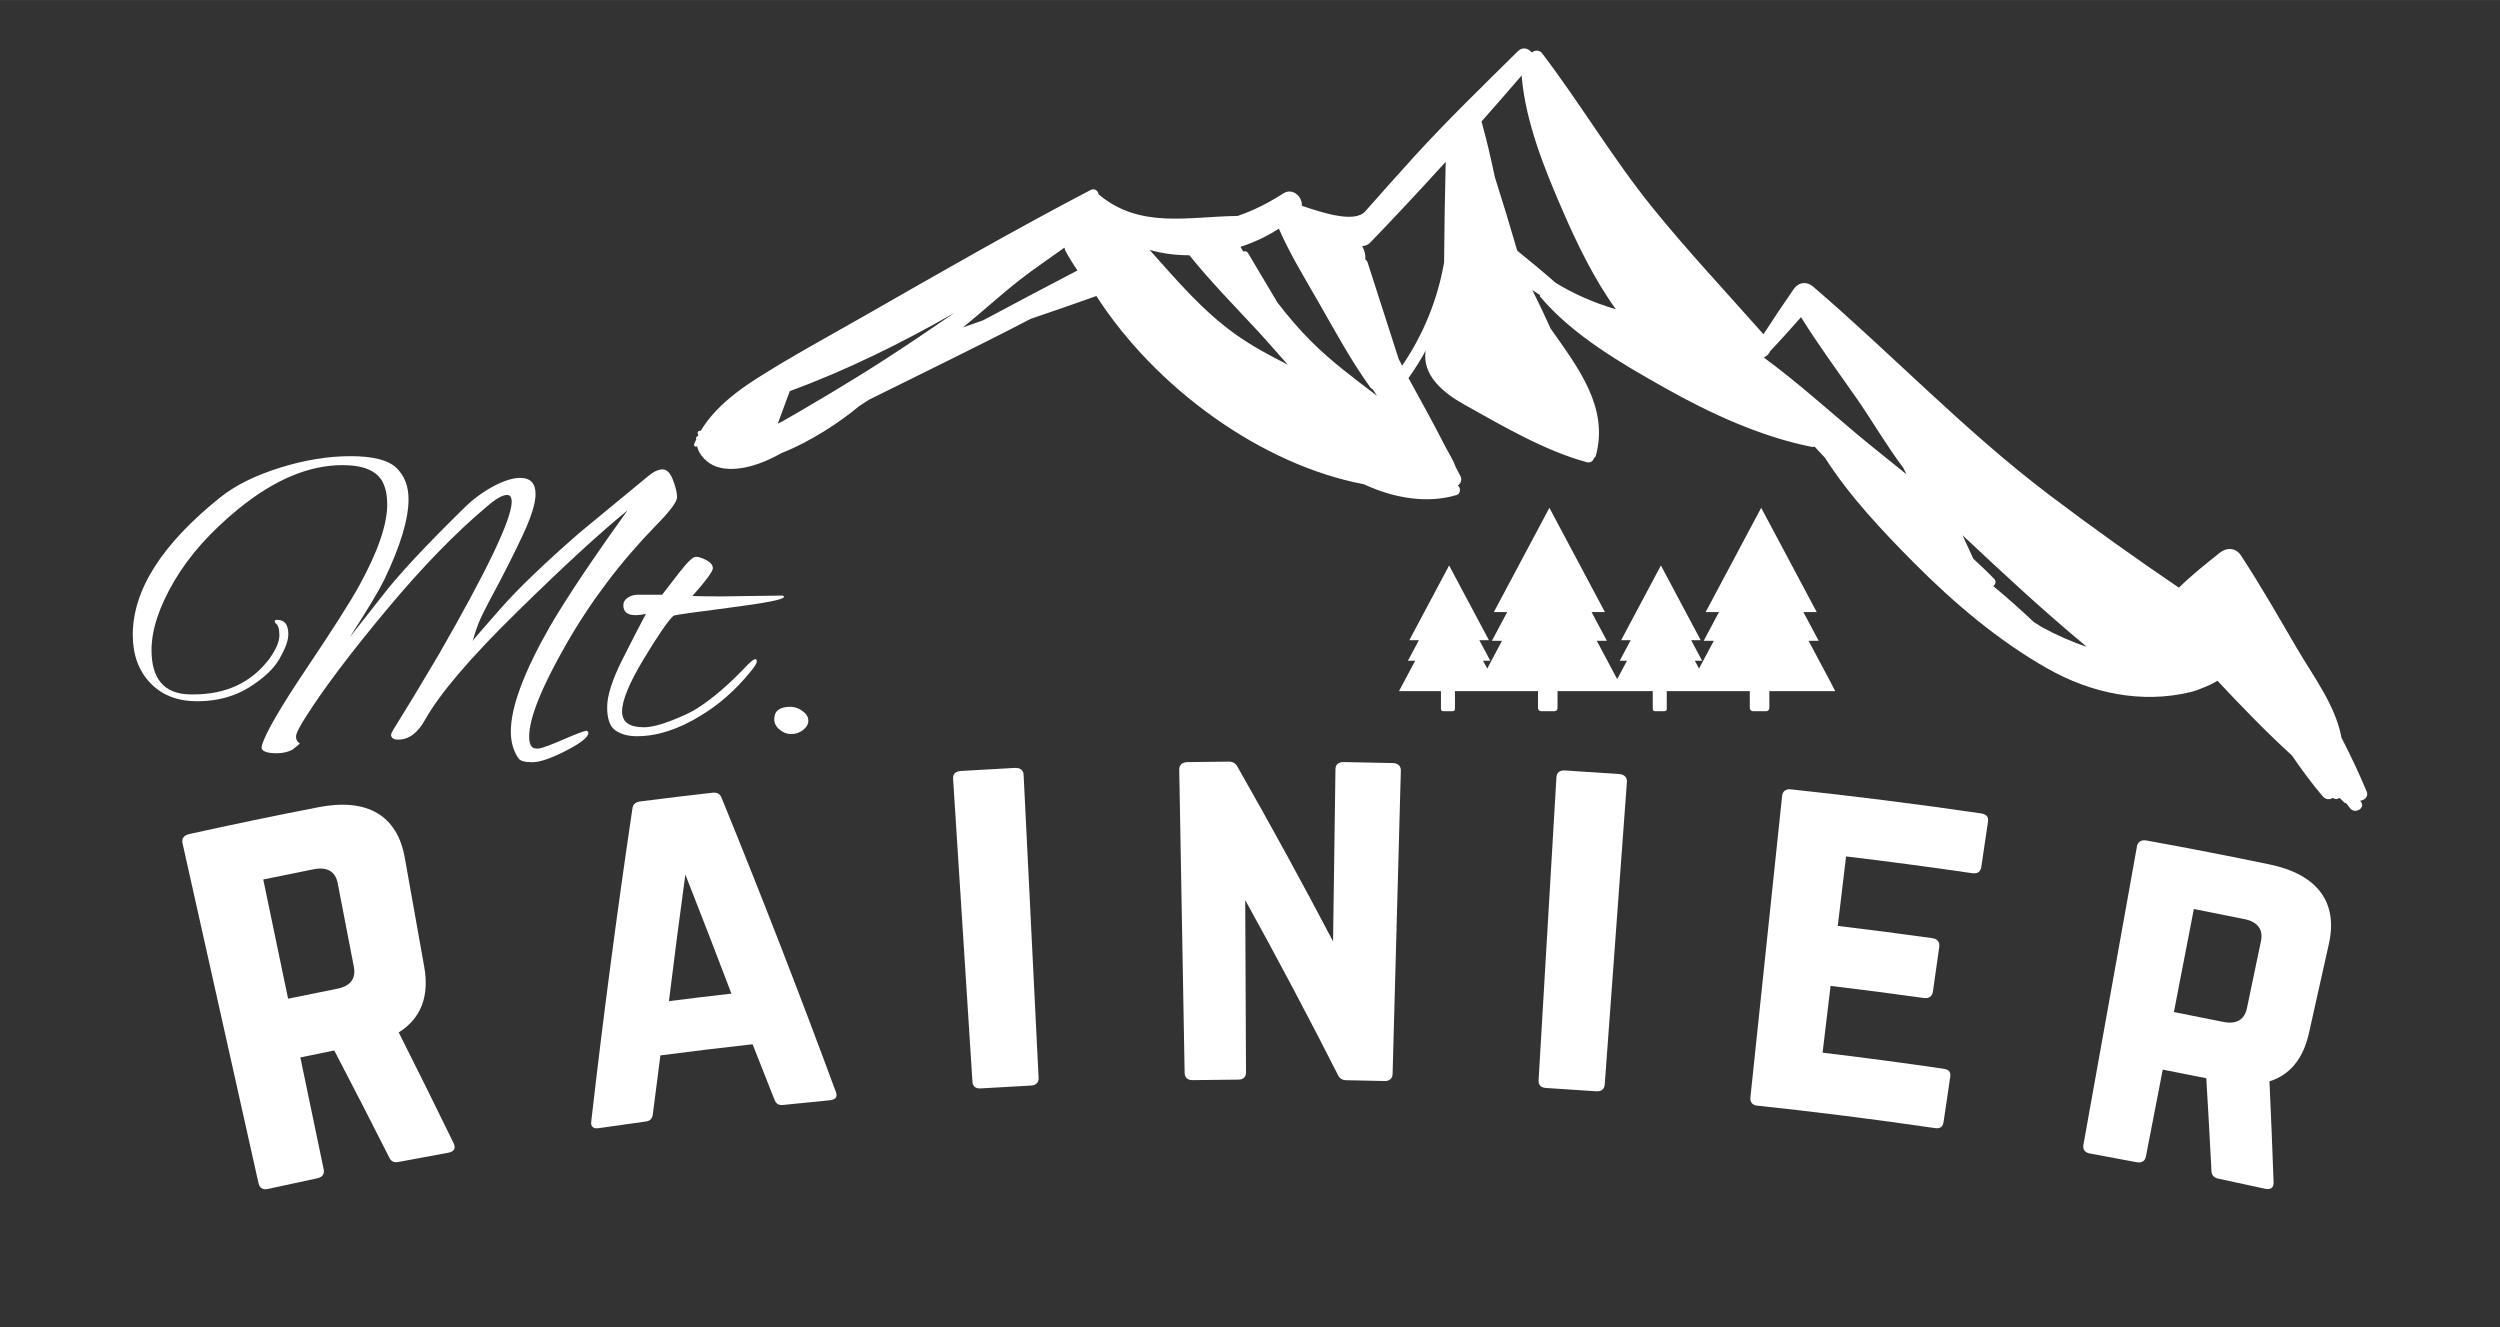 <?xml version="1.0" encoding="UTF-8" standalone="no"?>
<!-- Created with Inkscape (http://www.inkscape.org/) -->

<svg
   xmlns:dc="http://purl.org/dc/elements/1.1/"
   xmlns:cc="http://creativecommons.org/ns#"
   xmlns:rdf="http://www.w3.org/1999/02/22-rdf-syntax-ns#"
   xmlns:svg="http://www.w3.org/2000/svg"
   xmlns="http://www.w3.org/2000/svg"
   xmlns:sodipodi="http://sodipodi.sourceforge.net/DTD/sodipodi-0.dtd"
   xmlns:inkscape="http://www.inkscape.org/namespaces/inkscape"
   id="svg2"
   version="1.1"
   inkscape:version="0.91 r13725"
   xml:space="preserve"
   width="72.7"
   height="38.6"
   viewBox="0 0 727.573 386.289"
   sodipodi:docname="rainier.svg"><rect x="0" y="0" width="727.573" height="386.289" fill="#333333" stroke="none"/><defs
     id="defs6"><clipPath
       clipPathUnits="userSpaceOnUse"
       id="clipPath16"><path
         d="m 0,309.031 582.058,0 L 582.058,0 0,0 0,309.031 Z"
         id="path18"
         inkscape:connector-curvature="0" /></clipPath></defs><sodipodi:namedview
     pagecolor="#ffffff"
     bordercolor="#666666"
     borderopacity="1"
     objecttolerance="10"
     gridtolerance="10"
     guidetolerance="10"
     inkscape:pageopacity="0"
     inkscape:pageshadow="2"
     inkscape:window-width="722"
     inkscape:window-height="480"
     id="namedview4"
     showgrid="false"
     inkscape:zoom="0.42882324"
     inkscape:cx="363.78625"
     inkscape:cy="193.14438"
     inkscape:window-x="0"
     inkscape:window-y="0"
     inkscape:window-maximized="0"
     inkscape:current-layer="g10" /><g
     id="g10"
     inkscape:groupmode="layer"
     inkscape:label="rainier"
     transform="matrix(1.25,0,0,-1.25,0,386.289)"><g
       id="g12"><g
         id="g14"
         clip-path="url(#clipPath16)"><g
           id="g20"
           transform="translate(78.552,78.845)"><path
             d="M 0,0 C 3.014,0.595 4.359,2.36 3.839,5.061 2.581,11.57 1.324,18.079 0.067,24.589 c -0.52,2.7 -2.467,3.835 -5.561,3.225 -3.925,-0.776 -7.847,-1.572 -11.766,-2.389 1.928,-9.251 3.857,-18.503 5.785,-27.754 C -7.653,-1.533 -3.828,-0.756 0,0 m 20.219,5.09 c 1.24,-6.981 -0.836,-12.068 -5.938,-15.276 4.333,-8.59 8.601,-17.203 12.804,-25.838 0.559,-1.189 -0.001,-1.934 -1.231,-2.155 -3.878,-0.699 -7.753,-1.42 -11.625,-2.161 -1.117,-0.215 -1.775,0.197 -2.18,1.089 -4.199,8.31 -8.458,16.6 -12.779,24.868 -2.633,-0.529 -5.265,-1.068 -7.895,-1.616 1.813,-8.7 3.626,-17.399 5.44,-26.099 0.215,-1.035 -0.324,-1.795 -1.437,-2.029 -3.862,-0.812 -7.72,-1.645 -11.575,-2.5 -1.111,-0.247 -1.917,0.223 -2.148,1.255 -5.908,26.43 -11.816,52.86 -17.723,79.289 -0.231,1.033 0.35,1.813 1.55,2.079 10.036,2.226 20.094,4.316 30.172,6.271 C 6.995,44.459 13.964,40.286 15.69,30.502 17.2,22.031 18.71,13.561 20.219,5.09"
             style="fill:#fff;fill-opacity:1;fill-rule:nonzero;stroke:none"
             id="path22"
             inkscape:connector-curvature="0" /></g><g
           id="g24"
           transform="translate(159.566,105.416)"><path
             d="m 0,0 c -1.339,-9.823 -2.613,-19.646 -3.824,-29.469 4.846,0.617 9.694,1.202 14.546,1.755 C 7.211,-18.461 3.637,-9.222 0,0 m 22.691,-53.645 c -1.014,-0.107 -1.634,0.359 -1.961,1.281 -1.678,4.289 -3.371,8.574 -5.078,12.855 -7.16,-0.792 -14.314,-1.655 -21.461,-2.59 -0.602,-4.559 -1.19,-9.119 -1.764,-13.678 -0.098,-0.974 -0.59,-1.574 -1.602,-1.712 -3.673,-0.498 -7.344,-1.016 -11.013,-1.553 -1.236,-0.181 -1.89,0.363 -1.723,1.565 2.776,24.257 5.968,48.519 9.575,72.776 0.104,1.08 0.771,1.595 1.854,1.733 5.573,0.714 11.15,1.387 16.73,2.018 1.085,0.123 1.855,-0.218 2.212,-1.242 9.268,-22.705 18.129,-45.514 26.584,-68.416 0.448,-1.127 -0.058,-1.811 -1.412,-1.94 -3.648,-0.347 -7.295,-0.713 -10.941,-1.097"
             style="fill:#fff;fill-opacity:1;fill-rule:nonzero;stroke:none"
             id="path26"
             inkscape:connector-curvature="0" /></g><g
           id="g28"
           transform="translate(228.323,55.63)"><path
             d="m 0,0 c -1.243,-0.077 -1.849,0.519 -1.917,1.575 -1.501,23.508 -3.002,47.015 -4.502,70.523 -0.068,1.056 0.496,1.729 1.826,1.812 4.189,0.26 8.379,0.497 12.57,0.712 1.21,0.062 1.967,-0.537 2.019,-1.594 C 11.159,49.501 12.323,25.974 13.487,2.448 13.539,1.391 12.892,0.724 11.76,0.666 7.839,0.466 3.919,0.244 0,0"
             style="fill:#fff;fill-opacity:1;fill-rule:nonzero;stroke:none"
             id="path30"
             inkscape:connector-curvature="0" /></g><g
           id="g32"
           transform="translate(324.259,131.378)"><path
             d="m 0,0 c 1.209,-0.031 1.919,-0.686 1.89,-1.744 -0.64,-23.547 -1.28,-47.093 -1.921,-70.64 -0.029,-1.057 -0.726,-1.673 -1.857,-1.644 -2.981,0.076 -5.961,0.14 -8.942,0.191 -1.02,0.017 -1.579,0.449 -2.018,1.408 -6.897,13.577 -14.063,27.089 -21.494,40.526 0.06,-13.365 0.121,-26.73 0.181,-40.095 0.005,-1.057 -0.558,-1.694 -1.804,-1.702 -3.547,-0.022 -7.095,-0.061 -10.642,-0.119 -1.131,-0.018 -1.822,0.604 -1.841,1.662 -0.419,23.552 -0.838,47.103 -1.258,70.655 -0.019,1.058 0.695,1.706 1.905,1.726 3.187,0.052 6.374,0.09 9.561,0.114 1.089,0.009 1.697,-0.411 2.186,-1.361 7.655,-13.425 15.042,-26.927 22.162,-40.497 0.186,13.363 0.372,26.726 0.558,40.089 0.015,1.058 0.628,1.685 1.96,1.665 C -7.582,0.175 -3.791,0.097 0,0"
             style="fill:#fff;fill-opacity:1;fill-rule:nonzero;stroke:none"
             id="path34"
             inkscape:connector-curvature="0" /></g><g
           id="g36"
           transform="translate(359.93,55.735)"><path
             d="m 0,0 c -1.243,0.075 -1.771,0.742 -1.709,1.797 1.384,23.515 2.769,47.03 4.153,70.545 0.062,1.057 0.703,1.655 2.032,1.575 4.19,-0.254 8.379,-0.531 12.567,-0.83 C 18.25,73 18.929,72.314 18.852,71.258 17.13,47.765 15.409,24.273 13.688,0.78 13.61,-0.275 12.886,-0.857 11.756,-0.777 7.838,-0.496 3.92,-0.237 0,0"
             style="fill:#fff;fill-opacity:1;fill-rule:nonzero;stroke:none"
             id="path38"
             inkscape:connector-curvature="0" /></g><g
           id="g40"
           transform="translate(461.3,107.242)"><path
             d="m 0,0 c -0.155,-1.048 -0.738,-1.708 -2.161,-1.5 -9.763,1.428 -19.541,2.728 -29.33,3.899 -0.646,-5.391 -1.291,-10.783 -1.936,-16.175 7.344,-0.879 14.681,-1.831 22.011,-2.857 1.17,-0.163 1.782,-0.892 1.618,-2.044 -0.489,-3.457 -0.978,-6.913 -1.468,-10.37 -0.163,-1.152 -0.945,-1.682 -2.099,-1.52 -7.238,1.012 -14.483,1.952 -21.735,2.82 -0.62,-5.182 -1.24,-10.364 -1.86,-15.546 9.392,-1.124 18.773,-2.371 28.14,-3.741 1.366,-0.2 1.743,-0.791 1.573,-1.942 -0.516,-3.488 -1.032,-6.977 -1.548,-10.465 -0.155,-1.047 -0.698,-1.607 -2.045,-1.41 -13.778,2.015 -27.585,3.761 -41.414,5.237 -1.014,0.108 -1.624,0.81 -1.514,1.862 2.463,23.426 4.927,46.853 7.391,70.279 0.11,1.053 0.899,1.609 1.984,1.493 14.782,-1.578 29.541,-3.444 44.268,-5.598 C 1.316,12.211 1.704,11.511 1.548,10.464 1.032,6.976 0.516,3.488 0,0"
             style="fill:#fff;fill-opacity:1;fill-rule:nonzero;stroke:none"
             id="path42"
             inkscape:connector-curvature="0" /></g><g
           id="g44"
           transform="translate(517.664,71.111)"><path
             d="M 0,0 C 2.994,-0.614 4.908,0.496 5.473,3.189 6.563,8.401 7.653,13.612 8.742,18.824 9.307,21.516 7.963,23.312 4.9,23.94 0.975,24.743 -2.953,25.526 -6.885,26.287 -8.434,18.29 -9.983,10.294 -11.531,2.297 -7.685,1.552 -3.841,0.786 0,0 m 19.904,-2.639 c -1.341,-5.989 -4.46,-9.729 -9.186,-11.192 0.363,-7.837 0.685,-15.671 0.964,-23.501 0.057,-1.313 -0.748,-1.784 -1.971,-1.512 -3.633,0.804 -7.268,1.59 -10.907,2.356 -1.113,0.235 -1.562,0.869 -1.591,1.848 -0.365,7.172 -0.766,14.348 -1.202,21.525 -3.377,0.687 -6.756,1.358 -10.137,2.013 -1.308,-6.75 -2.615,-13.501 -3.923,-20.252 -0.202,-1.039 -0.992,-1.532 -2.109,-1.317 -3.648,0.7 -7.299,1.381 -10.953,2.043 -1.118,0.203 -1.677,0.947 -1.49,1.989 4.16,23.185 8.321,46.37 12.481,69.555 0.187,1.042 1.016,1.539 2.211,1.322 C -8.344,40.505 1.205,38.649 10.735,36.671 21.948,34.335 26.728,27.804 24.542,18.112 22.996,11.195 21.45,4.278 19.904,-2.639"
             style="fill:#fff;fill-opacity:1;fill-rule:nonzero;stroke:none"
             id="path46"
             inkscape:connector-curvature="0" /></g><g
           id="g48"
           transform="translate(71.301,142.295)"><path
             d="m 0,0 c -1.588,-2.448 -2.382,-4.036 -2.382,-4.763 0,-0.727 0.298,-1.256 0.893,-1.588 0,-0.065 -0.595,-0.561 -1.786,-1.488 -1.059,-0.529 -2.249,-0.794 -3.572,-0.794 -1.324,0 -2.283,0.149 -2.878,0.446 -0.595,0.298 -0.794,0.779 -0.595,1.439 0.925,2.977 4.399,8.947 10.419,17.912 6.02,8.964 10.055,15.298 12.107,19.004 4.431,8.004 6.648,14.389 6.648,19.152 0,1.985 -0.331,3.672 -0.992,5.061 -1.324,2.712 -4.465,4.069 -9.427,4.069 -7.74,0 -15.746,-3.342 -24.015,-10.023 -6.616,-5.359 -11.677,-11.032 -15.183,-17.019 -3.508,-5.988 -5.259,-11.33 -5.259,-16.026 0,-6.748 2.977,-10.189 8.931,-10.32 l 0.794,0 c 7.607,0 13.496,2.744 17.664,8.236 1.587,2.183 2.381,4.034 2.381,5.557 0,1.521 -0.331,2.481 -0.992,2.877 -0.067,0.066 -0.099,0.2 -0.099,0.398 0,0.198 0.198,0.298 0.595,0.298 1.72,0 2.58,-1.126 2.58,-3.374 0,-1.39 -0.679,-3.276 -2.034,-5.657 -1.357,-2.381 -3.756,-4.631 -7.195,-6.748 -3.44,-2.118 -7.442,-3.175 -12.007,-3.175 -4.565,0 -8.204,1.422 -10.916,4.266 -2.714,2.844 -4.069,6.582 -4.069,11.214 0,10.452 6.813,21.138 20.443,32.053 3.506,2.779 8.12,5.061 13.843,6.847 5.722,1.787 11.197,2.68 16.423,2.68 5.226,0 8.783,-0.91 10.668,-2.729 1.886,-1.821 2.828,-4.251 2.828,-7.294 0,-4.631 -1.885,-10.883 -5.656,-18.755 -1.191,-2.448 -3.87,-6.914 -8.038,-13.398 l 7.641,9.726 c 3.704,4.828 10.122,11.71 19.252,20.641 1.985,1.918 4.183,3.523 6.599,4.813 2.414,1.29 4.481,1.935 6.202,1.935 2.382,0 3.573,-1.258 3.573,-3.771 0,-2.183 -1.042,-5.475 -3.126,-9.874 -2.084,-4.4 -4.185,-8.568 -6.302,-12.504 -2.118,-3.936 -3.408,-6.516 -3.87,-7.74 -0.464,-1.225 -0.794,-2.2 -0.992,-2.928 -0.199,-0.728 -0.332,-1.125 -0.397,-1.19 0.198,0.33 2.381,2.86 6.549,7.592 4.168,4.728 10.321,10.632 18.458,17.713 L 79.587,55.87 c 1.256,1.057 2.381,1.588 3.373,1.588 0.993,0 1.802,-0.828 2.432,-2.481 0.628,-1.655 0.942,-2.995 0.942,-4.019 0,-1.026 -1.587,-3.16 -4.763,-6.401 C 73.301,36.088 66.289,26.826 60.534,16.771 54.778,6.714 51.9,-0.463 51.9,-4.763 c 0,-1.124 0.199,-1.901 0.596,-2.332 0.397,-0.429 1.025,-0.561 1.885,-0.397 0.859,0.166 2.662,0.844 5.408,2.034 2.745,1.191 4.548,1.886 5.409,2.084 0.33,-0.133 0.496,-0.298 0.496,-0.496 0,-0.992 -1.737,-2.382 -5.21,-4.168 -3.473,-1.786 -6.088,-2.679 -7.839,-2.679 -1.754,0 -2.829,0.298 -3.226,0.893 -1.19,1.721 -1.786,3.805 -1.786,6.252 0,5.689 3.042,13.859 9.13,24.51 3.903,6.682 9.923,15.68 18.06,26.993 C 68.472,42.771 59.872,34.864 49.022,24.214 38.171,13.562 31.061,5.226 27.687,-0.794 c -1.722,-3.11 -3.806,-4.664 -6.252,-4.664 -1.126,0 -1.687,0.397 -1.687,1.191 0,0.264 0.677,1.454 2.034,3.573 1.355,2.116 4.349,7.078 8.981,14.885 11.378,19.781 17.069,31.689 17.069,35.725 0,1.057 -0.365,1.587 -1.092,1.587 -1.059,0 -2.615,-0.893 -4.664,-2.679 C 34.732,42.672 26.925,34.634 18.656,24.71 10.386,14.786 4.168,6.55 0,0"
             style="fill:#fff;fill-opacity:1;fill-rule:nonzero;stroke:none"
             id="path50"
             inkscape:connector-curvature="0" /></g><g
           id="g52"
           transform="translate(167.955,170.18)"><path
             d="m 0,0 14.29,0.198 c 0.198,-0.134 0.297,-0.232 0.297,-0.298 0,-0.595 -4.118,-1.423 -12.354,-2.48 -8.237,-1.06 -12.687,-1.688 -13.347,-1.886 -1.258,-1.126 -3.573,-4.482 -6.947,-10.072 -3.374,-5.592 -5.061,-9.676 -5.061,-12.256 0,-2.448 1.687,-3.672 5.061,-3.672 1.588,0 3.672,0.496 6.252,1.489 2.58,0.993 4.565,1.918 5.954,2.779 3.705,2.314 7.674,5.721 11.908,10.22 0.926,0.926 1.554,1.39 1.886,1.39 0.198,0 0.297,-0.198 0.297,-0.596 0,-0.396 -0.496,-1.19 -1.488,-2.381 -3.441,-4.235 -7.311,-7.641 -11.61,-10.221 -5.161,-3.176 -10.09,-4.764 -14.786,-4.764 -2.052,0 -3.722,0.447 -5.012,1.34 -1.29,0.894 -1.935,2.695 -1.935,5.408 0,2.712 1.191,6.434 3.573,11.164 2.381,4.73 4.2,8.252 5.458,10.569 -0.928,-0.199 -1.722,-0.297 -2.382,-0.297 -1.92,0 -2.878,0.76 -2.878,2.282 0,1.124 0.794,1.918 2.382,2.382 0.198,0 0.496,0.032 0.893,0.098 l 5.756,0 c 1.19,1.522 2.545,3.275 4.068,5.26 1.851,2.382 3.109,3.573 3.771,3.573 0.661,0 1.489,-0.265 2.481,-0.794 0.992,-0.531 1.488,-1.159 1.488,-1.886 0,-0.729 -1.587,-2.878 -4.763,-6.45 C -5.028,0.032 -2.778,0 0,0"
             style="fill:#fff;fill-opacity:1;fill-rule:nonzero;stroke:none"
             id="path54"
             inkscape:connector-curvature="0" /></g><g
           id="g56"
           transform="translate(186.859,143.486)"><path
             d="m 0,0 c 0.893,-0.662 1.339,-1.406 1.339,-2.233 0,-0.829 -0.414,-1.555 -1.24,-2.183 -0.828,-0.63 -1.737,-0.943 -2.729,-0.943 -0.992,0 -1.902,0.347 -2.729,1.042 -0.828,0.695 -1.24,1.504 -1.24,2.431 0,1.918 1.256,2.878 3.77,2.878 C -1.836,0.992 -0.893,0.66 0,0"
             style="fill:#fff;fill-opacity:1;fill-rule:nonzero;stroke:none"
             id="path58"
             inkscape:connector-curvature="0" /></g><g
           id="g60"
           transform="translate(475.506,162.964)"><path
             d="m 0,0 c -0.656,0.402 -1.31,0.808 -1.961,1.219 -3.074,2.895 -6.236,5.725 -9.474,8.399 0.517,0.38 0.775,1.105 0.225,1.673 -1.561,1.617 -3.2,3.161 -4.855,4.688 -0.674,1.473 -1.353,2.943 -2.03,4.415 -0.162,0.354 -0.325,0.709 -0.487,1.064 C -9.152,12.596 0.404,3.707 10.351,-4.524 6.762,-3.336 3.327,-1.792 0,0 m -43.046,44.9 c -7.164,5.998 -14.234,12.389 -21.813,17.938 0.674,0.282 1.23,0.822 1.502,1.498 2.455,2.58 4.819,5.228 7.169,7.894 4.005,-6.449 8.549,-12.606 12.884,-18.816 3.565,-5.109 6.989,-11.03 10.928,-16.271 0.247,-0.503 0.495,-1 0.742,-1.502 -3.82,3.135 -7.723,6.169 -11.412,9.259 m -70.281,35.329 c -2.916,2.558 -5.924,5.034 -8.932,7.481 -1.659,5.728 -3.395,11.437 -5.209,17.114 -0.91,4.384 -1.931,8.728 -3.11,12.97 3.17,3.586 6.332,7.181 9.454,10.828 -0.056,-0.094 -0.112,-0.192 -0.099,-0.337 0.927,-10.694 5.246,-21.346 9.477,-31.113 3.352,-7.739 7.358,-16.041 12.457,-23.112 -5.037,1.496 -9.771,3.539 -14.038,6.169 m -25.962,4.737 c -1.504,-8.614 -4.796,-16.734 -9.771,-24.044 -0.263,0.523 -0.538,1.041 -0.802,1.563 -2.403,7.492 -4.809,14.983 -7.231,22.469 -0.106,0.328 -0.306,0.554 -0.536,0.724 0.093,0.997 -0.15,1.974 -0.731,3.116 0.673,0.011 1.324,0.225 1.859,0.781 5.977,6.201 11.826,12.473 17.586,18.821 -0.197,-7.807 -0.307,-15.618 -0.374,-23.43 m -31.02,-18.301 c -2.792,2.793 -5.343,5.811 -7.759,8.935 -2.284,3.834 -4.578,7.662 -6.842,11.499 -0.294,0.499 -0.745,0.556 -1.139,0.4 -0.214,0.369 -0.439,0.731 -0.649,1.101 3.206,1.042 6.231,2.476 8.933,4.24 2.562,-5.875 5.975,-11.423 9.151,-16.97 3.874,-6.768 7.585,-13.652 12.14,-19.993 0.16,-0.223 0.353,-0.347 0.551,-0.429 0.352,-0.509 0.684,-1.045 1.041,-1.547 -5.309,4.039 -10.628,7.964 -15.427,12.764 m -17.685,1.674 c -7.74,5.566 -13.609,12.578 -19.868,19.552 2.968,-0.851 6.097,-1.261 9.266,-1.251 4.948,-6.145 10.552,-11.841 15.903,-17.61 2.341,-2.525 4.632,-5.218 6.992,-7.853 -4.205,2.127 -8.364,4.337 -12.293,7.162 m -58.608,3.162 c -1.573,-0.545 -3.14,-1.098 -4.703,-1.658 4.458,3.608 8.665,7.501 13.191,11.039 3.377,2.64 6.946,5.01 10.412,7.522 0.034,-0.064 0.059,-0.13 0.095,-0.192 0.011,-0.153 0.045,-0.31 0.127,-0.469 0.815,-1.573 1.791,-3.12 2.841,-4.638 -7.33,-3.821 -14.653,-7.689 -21.963,-11.604 m -23.178,-9.314 c -4.183,-2.702 -8.437,-5.297 -12.703,-7.866 -2.133,-1.285 -4.284,-2.54 -6.434,-3.796 -1.44,-0.825 -2.876,-1.656 -4.309,-2.494 -0.494,-0.237 -0.871,-0.429 -1.195,-0.602 0.948,2.518 1.881,5.04 2.794,7.57 13.13,4.834 26.018,11.169 38.396,18.27 -5.472,-3.759 -10.971,-7.479 -16.549,-11.082 M 75.509,-38.2 c -1.801,4.323 -3.798,8.528 -5.933,12.66 -0.01,0.091 0.014,0.171 -0.005,0.264 -1.488,7.341 -6.521,13.953 -10.269,20.355 -4.254,7.266 -8.436,14.623 -13.054,21.663 -1.196,1.824 -3.319,1.942 -4.94,0.637 C 38.05,14.756 34.76,12.193 31.797,9.247 21.632,16.137 11.636,23.274 1.832,30.68 -17.899,45.585 -34.73,63.351 -53.411,79.379 c -1.452,1.246 -3.365,1.006 -4.451,-0.573 -2.404,-3.496 -4.775,-6.992 -7.069,-10.552 -8.629,9.76 -17.531,19.238 -25.742,29.366 -9.365,11.55 -16.86,24.333 -25.85,36.117 -0.566,0.742 -1.733,0.686 -2.262,0.112 -0.068,0.123 -0.179,0.178 -0.299,0.199 -0.731,0.823 -1.976,1.14 -3.027,0.099 -8.14,-8.058 -16.38,-16.025 -24.104,-24.488 -3.867,-4.236 -7.656,-8.542 -11.467,-12.829 -2.415,-2.717 -9.874,-0.33 -14.723,1.333 0.152,2.122 -2.156,4.284 -4.354,2.858 -3.408,-2.21 -6.914,-3.966 -10.594,-5.225 -11.42,-0.126 -22.769,-3.097 -32.399,5.05 -0.045,0.754 -0.914,1.472 -1.81,1.004 -17.684,-9.243 -34.986,-19.192 -52.305,-29.099 -8.475,-4.848 -17.101,-9.5 -25.348,-14.73 -1.591,-1.009 -3.206,-2.117 -4.773,-3.315 -0.089,-0.047 -0.177,-0.099 -0.251,-0.184 -0.015,-0.017 -0.03,-0.034 -0.045,-0.051 -3.172,-2.462 -6.084,-5.341 -8.086,-8.719 -0.399,0.131 -0.856,-0.228 -0.679,-0.706 0.036,-0.098 0.079,-0.186 0.121,-0.276 -0.04,-0.075 -0.069,-0.156 -0.108,-0.232 -0.332,-0.056 -0.538,-0.419 -0.359,-0.704 -0.009,-0.028 0,-0.056 -0.006,-0.085 -0.16,-0.351 -0.349,-0.688 -0.487,-1.049 -0.166,-0.436 0.348,-0.841 0.695,-0.497 0.335,-2.031 2.422,-4.09 4.519,-4.792 4.54,-1.52 10.487,0.525 15.141,3.179 6.777,2.661 13.677,7.25 18.036,10.907 0.751,0.504 1.523,0.97 2.268,1.485 12.548,6.255 25.231,12.355 37.683,18.85 5.123,1.732 10.23,3.506 15.3,5.322 13.786,-21.419 38.437,-39.328 62.3,-43.831 6.882,-3.234 14.762,-4.569 21.584,-2.501 0.956,0.29 1.013,1.737 0.253,2.208 0.701,0.442 1.05,1.357 0.649,2.146 -0.377,0.742 -0.777,1.468 -1.158,2.206 -0.584,1.693 -1.698,3.373 -2.371,4.687 -2.754,5.384 -5.671,10.676 -8.589,15.97 1.471,2.072 2.808,4.2 3.999,6.384 -0.907,-5.715 4.158,-9.854 8.948,-12.529 8.76,-4.891 18.878,-10.839 28.593,-13.436 0.836,-0.224 1.459,0.287 1.629,0.929 0.199,0.129 0.37,0.301 0.443,0.565 3.084,11.205 -4.059,20.451 -10.516,29.614 -1.37,3.016 -2.773,6.017 -4.262,8.974 0.595,-0.399 1.198,-0.786 1.794,-1.182 -0.048,-0.123 -0.056,-0.261 0.062,-0.4 7.582,-8.979 18.937,-15.536 29.06,-21.233 10.511,-5.916 22.194,-11.304 34.07,-13.687 0.282,-0.056 0.528,-0.032 0.74,0.048 0.772,-0.882 1.601,-1.72 2.398,-2.582 5.729,-8.98 13.368,-17.057 20.774,-24.513 9.232,-9.295 19.616,-18.102 31.04,-24.576 10.125,-5.738 21.856,-8.235 33.261,-5.489 0.681,0.164 1.674,0.474 2.675,0.907 1.241,0.463 2.461,1.009 3.629,1.746 5.623,-5.992 11.326,-11.913 17.37,-17.424 2.25,-3.309 4.605,-6.489 7.095,-9.432 0.769,-0.908 1.701,-0.873 2.433,-0.401 0.442,-0.385 1,-0.357 1.428,-0.068 0.069,-0.013 0.136,-0.016 0.206,-0.017 0.281,-0.29 0.562,-0.58 0.842,-0.87 0.194,-0.201 0.416,-0.295 0.642,-0.346 0.294,-0.377 0.587,-0.755 0.881,-1.132 1.155,-1.483 3.666,0.067 2.498,1.546 -0.052,0.067 -0.104,0.133 -0.156,0.2 1.042,0.124 1.997,0.998 1.511,2.165"
             style="fill:#fff;fill-opacity:1;fill-rule:nonzero;stroke:none"
             id="path62"
             inkscape:connector-curvature="0" /></g><g
           id="g64"
           transform="translate(426.323,149.97)"><path
             d="m 0,0 0.014,0 -0.474,0.889 -0.002,0.004 -4.786,8.985 2.353,0 -3.56,6.685 3.107,0 -12.93,24.277 -12.931,-24.277 3.107,0 -3.56,-6.685 2.353,0 -3.444,-6.466 -0.968,1.819 1.686,0 -2.551,4.789 2.226,0 -9.265,17.395 -9.265,-17.395 2.227,0 -2.551,-4.789 1.686,0 -2.279,-4.278 -4.754,8.925 2.353,0 -3.56,6.685 3.107,0 -12.93,24.277 -12.931,-24.277 3.107,0 -3.56,-6.685 2.353,0 -3.444,-6.466 -0.969,1.819 1.686,0 -2.551,4.789 2.227,0 -9.265,17.395 -9.265,-17.395 2.227,0 -2.551,-4.789 1.686,0 -3.77,-7.078 9.771,0 0,-4.147 c 0,-0.286 0.234,-0.521 0.521,-0.521 l 2.219,0 c 0.286,0 0.521,0.235 0.521,0.521 l 0,4.147 10.314,0 9.018,0 0,-3.94 c 0,-0.401 0.328,-0.728 0.728,-0.728 l 3.096,0 c 0.401,0 0.728,0.327 0.728,0.728 l 0,3.94 12.397,0 2.94,0 6.831,0 0,-4.147 c 0,-0.286 0.234,-0.521 0.521,-0.521 l 2.219,0 c 0.286,0 0.521,0.235 0.521,0.521 l 0,4.147 10.314,0 9.018,0 0,-3.94 c 0,-0.401 0.328,-0.728 0.728,-0.728 l 3.097,0 c 0.4,0 0.727,0.327 0.727,0.728 l 0,3.94 15.338,0 L 0,0 Z"
             style="fill:#fff;fill-opacity:1;fill-rule:nonzero;stroke:none"
             id="path66"
             inkscape:connector-curvature="0" /></g></g></g></g></svg>